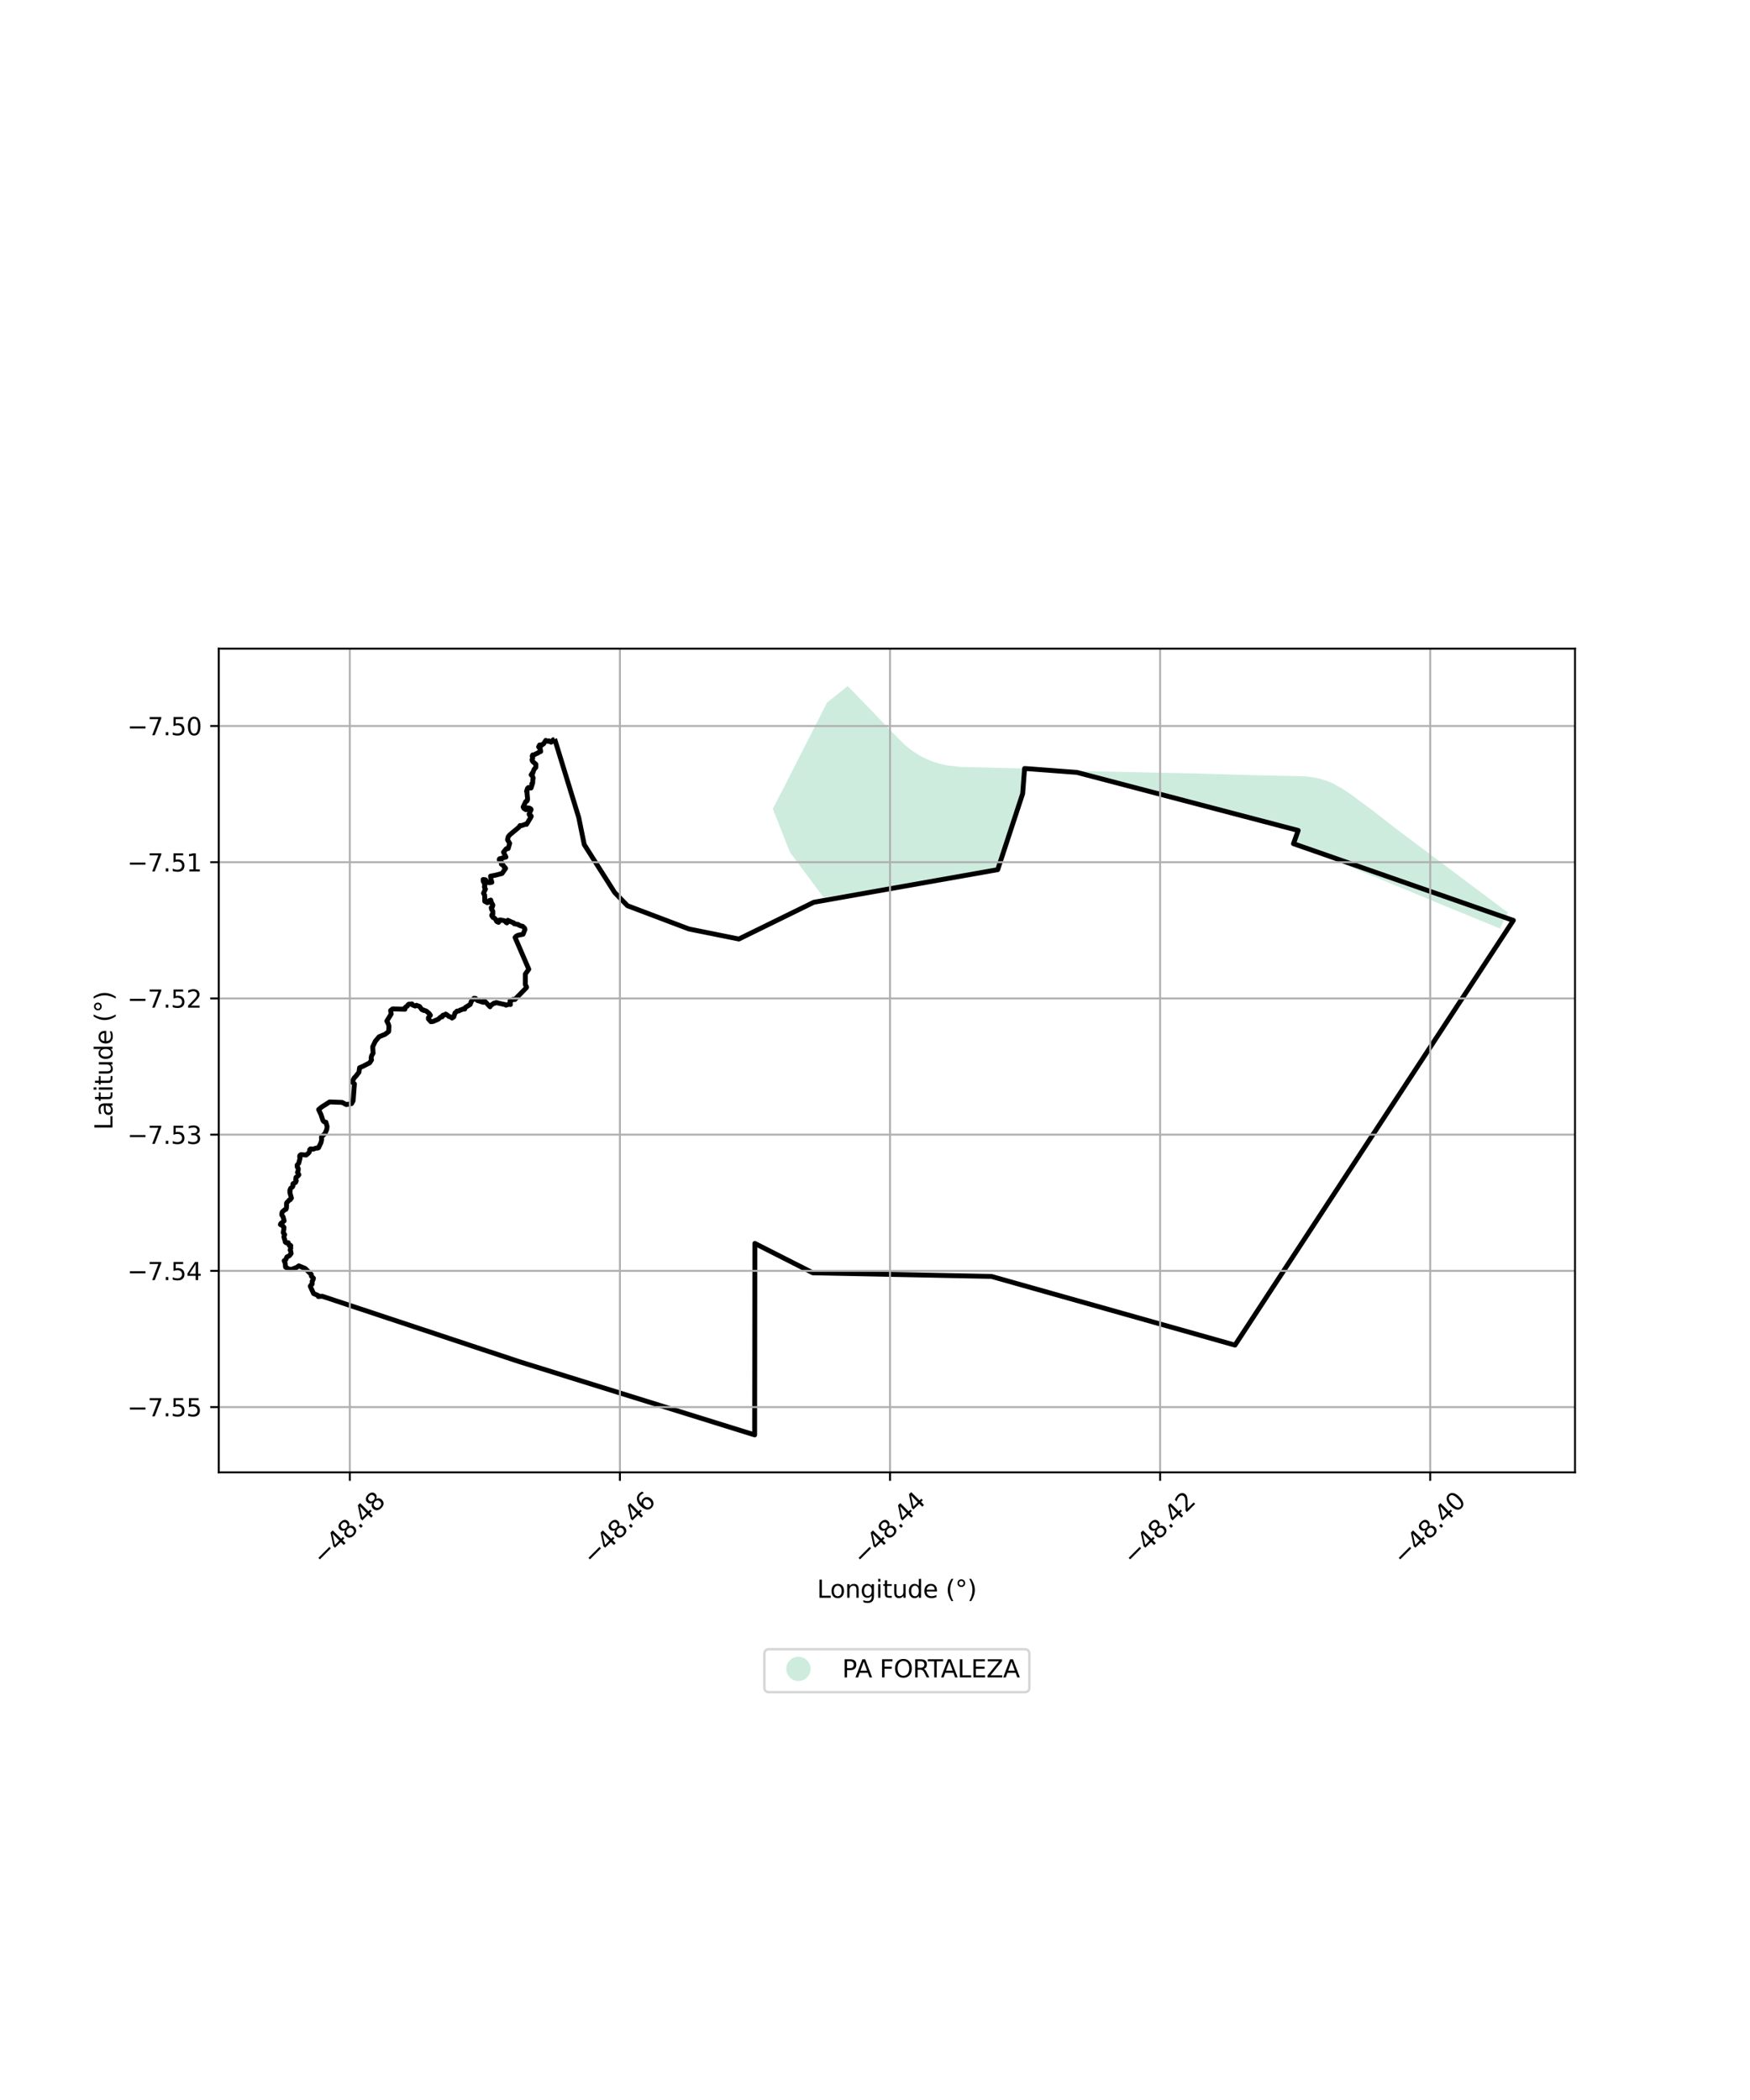 <?xml version="1.0" encoding="utf-8" standalone="no"?>
<!DOCTYPE svg PUBLIC "-//W3C//DTD SVG 1.1//EN"
  "http://www.w3.org/Graphics/SVG/1.1/DTD/svg11.dtd">
<svg xmlns:xlink="http://www.w3.org/1999/xlink" width="720pt" height="864pt" viewBox="0 0 720 864" xmlns="http://www.w3.org/2000/svg" version="1.1">
 <defs>
  <style type="text/css">*{stroke-linejoin: round; stroke-linecap: butt}</style>
 </defs>
 <g id="figure_1">
  <g id="patch_1">
   <path d="M 0 864 
L 720 864 
L 720 0 
L 0 0 
z
" style="fill: #ffffff"/>
  </g>
  <g id="axes_1">
   <g id="patch_2">
    <path d="M 90 605.76 
L 648 605.76 
L 648 266.88 
L 90 266.88 
z
" style="fill: #ffffff"/>
   </g>
   <g id="PatchCollection_1">
    <path d="M 348.761 282.283 
L 349.115 282.607 
L 370.739 304.991 
L 372.525 306.691 
L 374.014 307.932 
L 375.795 309.222 
L 378.694 311.028 
L 381.395 312.373 
L 384.364 313.541 
L 386.781 314.263 
L 389.633 314.884 
L 391.727 315.146 
L 395.006 315.501 
L 409.726 315.884 
L 421.544 316.192 
L 421.825 316.197 
L 422.288 316.22 
L 420.57 327.367 
L 413.15 349.795 
L 410.473 357.811 
L 405.474 358.631 
L 399.176 359.768 
L 384.804 362.064 
L 338.821 369.201 
L 325.818 351.74 
L 324.978 350.616 
L 317.956 332.742 
L 322.774 323.454 
L 340.271 289.042 
L 348.761 282.283 
" clip-path="url(#p075e781aef)" style="fill: #b3e2cd; fill-opacity: 0.65"/>
    <path d="M 422.684 316.257 
L 443.074 317.194 
L 492.161 318.244 
L 513.594 318.873 
L 529.961 319.229 
L 535.843 319.379 
L 537.383 319.46 
L 538.799 319.595 
L 540.942 319.928 
L 543.102 320.411 
L 545.79 321.25 
L 547.526 321.933 
L 548.693 322.458 
L 550.192 323.358 
L 552.061 324.326 
L 553.504 325.304 
L 555.495 326.619 
L 564.859 333.552 
L 574.776 341.272 
L 586.773 350.259 
L 618.557 374.093 
L 620.468 375.415 
L 617.1 382.033 
L 614.555 380.964 
L 594.937 372.935 
L 579.221 366.372 
L 565.757 360.83 
L 564.326 360.31 
L 554.044 356.022 
L 543.941 351.881 
L 532.173 347.114 
L 534.116 341.672 
L 528.557 339.335 
L 512.359 335.051 
L 491.82 329.75 
L 443.072 317.784 
L 422.684 316.257 
" clip-path="url(#p075e781aef)" style="fill: #b3e2cd; fill-opacity: 0.65"/>
   </g>
   <g id="PatchCollection_2">
    <path d="M 228.202 304.042 
L 238.112 336.345 
L 240.375 347.488 
L 252.903 367.216 
L 258.161 372.637 
L 283.454 382.207 
L 303.98 386.341 
L 334.85 371.208 
L 410.481 357.807 
L 420.748 326.542 
L 421.544 316.192 
L 422.684 316.258 
L 443.072 317.785 
L 534.117 341.672 
L 532.173 347.114 
L 622.636 378.67 
L 607.345 401.983 
L 532.289 516.507 
L 508.11 553.419 
L 407.927 525.159 
L 334.417 523.675 
L 310.567 511.578 
L 310.479 590.357 
L 213.726 560.247 
L 132.551 533.308 
L 130.961 533.438 
L 130.884 533 
L 129.02 532.216 
L 127.649 529.202 
L 128.042 528.61 
L 128.428 528.332 
L 128.448 527.098 
L 128.754 526.612 
L 128.964 525.907 
L 128.113 525.055 
L 128.093 524.36 
L 125.536 521.873 
L 122.941 520.81 
L 122.012 521.462 
L 119.891 522.275 
L 118.781 522.112 
L 117.475 521.312 
L 117.33 519.718 
L 116.908 518.679 
L 117.589 518.234 
L 118.055 517.123 
L 119.044 516.658 
L 119.783 515.722 
L 119.585 514.576 
L 119.373 514.291 
L 119.64 513.501 
L 119.481 513.144 
L 119.661 512.521 
L 119.499 512.341 
L 118.953 512.339 
L 118.584 511.28 
L 117.837 511.355 
L 117.357 511.014 
L 117.294 510.578 
L 116.803 508.949 
L 116.911 508.394 
L 117.135 507.949 
L 116.545 507.207 
L 116.848 505.078 
L 116.732 504.799 
L 116.428 504.602 
L 116.067 503.973 
L 115.626 503.965 
L 115.364 503.805 
L 115.41 503.606 
L 115.7 503.199 
L 116.101 502.988 
L 116.902 502.314 
L 116.493 500.7 
L 115.967 499.881 
L 115.995 499.125 
L 116.131 498.632 
L 117.17 497.696 
L 117.631 497.568 
L 117.828 497.159 
L 117.894 496.247 
L 117.868 495.097 
L 118.024 494.762 
L 118.61 494.207 
L 119.057 493.674 
L 119.38 493.61 
L 119.902 492.924 
L 119.236 490.578 
L 119.373 490.154 
L 119.221 489.876 
L 119.582 488.921 
L 120.3 488.333 
L 120.473 488.086 
L 120.543 487.78 
L 120.455 487.296 
L 120.618 486.951 
L 121.423 486.598 
L 121.621 486.455 
L 121.895 485.77 
L 121.672 485.401 
L 121.752 484.7 
L 121.785 484.384 
L 122.38 484.022 
L 122.769 483.581 
L 122.986 483.305 
L 122.38 482.373 
L 122.621 481.903 
L 122.73 480.923 
L 122.601 480.502 
L 122.307 480.176 
L 122.238 479.409 
L 122.92 478.584 
L 123.442 476.516 
L 123.278 475.948 
L 123.341 475.452 
L 123.729 475.083 
L 124.021 475.062 
L 125.969 475.216 
L 126.747 474.574 
L 127.182 474.126 
L 127.445 473.366 
L 127.38 473.093 
L 127.744 472.679 
L 128.979 472.777 
L 129.638 472.499 
L 130.277 472.313 
L 130.721 472.372 
L 131.072 472.205 
L 132.085 470.041 
L 132.317 468.91 
L 132.257 467.803 
L 133.724 466.32 
L 134.447 464.636 
L 134.575 463.448 
L 134.089 461.725 
L 133.369 461.535 
L 132.859 461.01 
L 132.062 458.559 
L 131.088 456.502 
L 132.27 455.506 
L 135.612 453.372 
L 140.787 453.564 
L 142.469 454.458 
L 144.632 454.053 
L 145.296 452.887 
L 145.821 445.94 
L 144.995 445.254 
L 145.287 444.311 
L 145.771 443.426 
L 146.345 442.856 
L 147.676 441.171 
L 147.928 439.305 
L 149.222 438.748 
L 152.061 437.304 
L 152.864 436.086 
L 152.681 435.291 
L 152.925 434.268 
L 153.514 433.308 
L 153.327 430.705 
L 154.434 428.374 
L 155.993 426.532 
L 158.42 425.554 
L 159.905 424.407 
L 160.029 422.163 
L 159.761 421.29 
L 159.159 420.074 
L 160.959 417.155 
L 160.703 415.749 
L 161.535 415.094 
L 166.606 415.24 
L 166.502 414.734 
L 167.117 414.16 
L 167.527 413.993 
L 167.963 413.297 
L 168.33 413.112 
L 168.608 413.172 
L 169.5 413.038 
L 169.784 413.504 
L 170.84 413.92 
L 171.316 413.61 
L 172.607 414.073 
L 173.588 415.398 
L 174.212 415.516 
L 174.302 415.724 
L 174.859 415.76 
L 175.578 416.101 
L 175.771 416.325 
L 176.585 416.987 
L 177.074 417.717 
L 176.26 418.704 
L 176.253 419.223 
L 177.277 420.358 
L 178.149 420.266 
L 180.288 419.345 
L 181.255 418.479 
L 181.544 418.376 
L 181.913 418.381 
L 182.129 417.754 
L 182.57 417.569 
L 182.802 417.61 
L 183.395 417.22 
L 184.274 417.792 
L 184.462 418.041 
L 184.736 418.215 
L 185.394 418.4 
L 185.986 418.86 
L 186.718 418.346 
L 187.207 416.736 
L 187.883 416.222 
L 187.982 415.997 
L 188.919 415.892 
L 189.346 415.541 
L 189.781 415.477 
L 190.446 415.142 
L 190.57 415.2 
L 191.209 415.158 
L 191.422 414.511 
L 193.391 413.316 
L 193.553 413.014 
L 193.93 411.969 
L 195.028 410.708 
L 195.652 410.769 
L 196.348 411.613 
L 198.82 412.388 
L 198.952 412.108 
L 198.85 412.034 
L 198.951 411.84 
L 199.21 411.669 
L 201.613 414.213 
L 201.884 413.718 
L 203.283 412.702 
L 203.654 412.755 
L 204.134 412.466 
L 204.866 412.671 
L 208.056 413.393 
L 208.182 413.568 
L 209.607 413.124 
L 209.989 413.308 
L 209.84 411.791 
L 210.41 411.663 
L 211.047 411.156 
L 211.36 411.183 
L 211.784 411.254 
L 216.571 406.364 
L 216.647 406.101 
L 216.127 405.083 
L 216.15 400.743 
L 217.55 398.758 
L 211.905 385.679 
L 212.407 385.149 
L 213.182 384.781 
L 215.192 384.379 
L 215.986 382.414 
L 215.811 381.857 
L 215.027 381.1 
L 214.304 380.946 
L 213.555 380.665 
L 213.186 380.349 
L 211.536 380.052 
L 211.322 379.654 
L 210.643 379.428 
L 208.939 378.635 
L 208.807 378.904 
L 208.778 379.412 
L 208.567 379.704 
L 208.311 379.597 
L 208.005 379.244 
L 207.456 378.79 
L 205.746 378.482 
L 206.086 378.674 
L 205.444 378.571 
L 205.31 379.202 
L 205.112 379.477 
L 204.595 379.263 
L 204.378 379.128 
L 204.179 378.819 
L 204.163 378.52 
L 203.402 377.693 
L 202.86 377.505 
L 202.342 376.754 
L 202.346 376.484 
L 202.532 376.163 
L 202.784 376.104 
L 202.752 374.862 
L 202.232 374.115 
L 202.116 373.411 
L 202.523 373.281 
L 202.482 372.943 
L 202.684 372.801 
L 202.785 372.35 
L 202.144 371.219 
L 201.909 370.319 
L 201.286 370.529 
L 201.15 371.231 
L 200.446 371.377 
L 200.165 371.184 
L 199.438 370.829 
L 199.433 369.071 
L 199.386 368.251 
L 199.231 368.061 
L 198.939 367.487 
L 199.345 366.598 
L 199.722 365.795 
L 199.371 365.277 
L 199.302 364.752 
L 199.448 364.56 
L 199.397 363.933 
L 199.298 363.718 
L 199.254 363.09 
L 198.847 362.674 
L 198.768 361.853 
L 199.732 361.963 
L 200.19 362.728 
L 200.786 363.138 
L 201.645 363.162 
L 202.377 362.979 
L 201.962 361.721 
L 201.832 360.46 
L 203.653 360.127 
L 206.533 359.387 
L 208.019 357.288 
L 207.738 356.849 
L 207.347 356.607 
L 207.059 356.007 
L 206.279 355.553 
L 206.438 354.811 
L 205.8 354.402 
L 205.49 354.011 
L 205.386 353.607 
L 205.539 353.332 
L 208.161 352.625 
L 207.157 350.615 
L 208.277 349.213 
L 209.072 349.114 
L 209.699 346.97 
L 208.814 345.516 
L 209.124 344.209 
L 209.815 343.397 
L 213.462 340.376 
L 213.952 339.654 
L 214.663 339.663 
L 216.167 339.109 
L 216.609 339.192 
L 218.317 336.391 
L 218.575 335.813 
L 218.381 335.549 
L 217.815 335.302 
L 217.684 334.918 
L 218.519 333.083 
L 218.299 332.745 
L 217.814 332.495 
L 216.923 332.37 
L 216.797 332.763 
L 216.372 333.132 
L 215.581 332.639 
L 215.228 332.039 
L 216.337 329.723 
L 216.768 329.599 
L 216.936 329.327 
L 217.073 328.865 
L 216.838 326.425 
L 216.846 325.131 
L 216.632 325.587 
L 217.014 324.387 
L 217.411 323.999 
L 217.873 324.175 
L 218.472 324.22 
L 218.628 323.859 
L 218.684 323.371 
L 218.897 323.038 
L 218.938 322.659 
L 218.805 322.449 
L 219.153 322.215 
L 219.226 320.539 
L 219.393 320.148 
L 219.042 319.284 
L 218.531 318.798 
L 219.22 317.724 
L 219.135 318.213 
L 219.746 316.526 
L 220.446 315.738 
L 220.46 314.416 
L 219.244 313.377 
L 218.982 312.999 
L 218.865 312.6 
L 219.064 312.335 
L 219.17 311.862 
L 218.942 311.129 
L 219.161 310.594 
L 219.767 310.545 
L 220.657 310.071 
L 221.251 309.857 
L 221.43 309.629 
L 222.454 309.188 
L 222.196 307.755 
L 221.928 307.719 
L 221.603 307.273 
L 222.014 306.504 
L 222.366 306.513 
L 222.666 306.646 
L 222.95 306.569 
L 223.291 306.187 
L 223.593 306.092 
L 224.539 304.623 
L 225.311 304.982 
L 225.602 304.998 
L 225.883 304.822 
L 226.725 305.345 
L 226.965 305.25 
L 227.619 304.37 
L 227.856 304.442 
L 228.202 304.042 
L 228.202 304.042 
" clip-path="url(#p075e781aef)" style="fill: none; stroke: #000000; stroke-width: 2"/>
   </g>
   <g id="matplotlib.axis_1">
    <g id="xtick_1">
     <g id="line2d_1">
      <path d="M 143.931 605.76 
L 143.931 266.88 
" clip-path="url(#p075e781aef)" style="fill: none; stroke: #b0b0b0; stroke-width: 0.8; stroke-linecap: square"/>
     </g>
     <g id="line2d_2">
      <defs>
       <path id="mecf07f4f03" d="M 0 0 
L 0 3.5 
" style="stroke: #000000; stroke-width: 0.8"/>
      </defs>
      <g>
       <use xlink:href="#mecf07f4f03" x="143.931" y="605.76" style="stroke: #000000; stroke-width: 0.8"/>
      </g>
     </g>
     <g id="text_1">
      <!-- −48.48 -->
      <g transform="translate(132.798 644.302) rotate(-45) scale(0.1 -0.1)">
       <defs>
        <path id="DejaVuSans-2212" d="M 678 2272 
L 4684 2272 
L 4684 1741 
L 678 1741 
L 678 2272 
z
" transform="scale(0.016)"/>
        <path id="DejaVuSans-34" d="M 2419 4116 
L 825 1625 
L 2419 1625 
L 2419 4116 
z
M 2253 4666 
L 3047 4666 
L 3047 1625 
L 3713 1625 
L 3713 1100 
L 3047 1100 
L 3047 0 
L 2419 0 
L 2419 1100 
L 313 1100 
L 313 1709 
L 2253 4666 
z
" transform="scale(0.016)"/>
        <path id="DejaVuSans-38" d="M 2034 2216 
Q 1584 2216 1326 1975 
Q 1069 1734 1069 1313 
Q 1069 891 1326 650 
Q 1584 409 2034 409 
Q 2484 409 2743 651 
Q 3003 894 3003 1313 
Q 3003 1734 2745 1975 
Q 2488 2216 2034 2216 
z
M 1403 2484 
Q 997 2584 770 2862 
Q 544 3141 544 3541 
Q 544 4100 942 4425 
Q 1341 4750 2034 4750 
Q 2731 4750 3128 4425 
Q 3525 4100 3525 3541 
Q 3525 3141 3298 2862 
Q 3072 2584 2669 2484 
Q 3125 2378 3379 2068 
Q 3634 1759 3634 1313 
Q 3634 634 3220 271 
Q 2806 -91 2034 -91 
Q 1263 -91 848 271 
Q 434 634 434 1313 
Q 434 1759 690 2068 
Q 947 2378 1403 2484 
z
M 1172 3481 
Q 1172 3119 1398 2916 
Q 1625 2713 2034 2713 
Q 2441 2713 2670 2916 
Q 2900 3119 2900 3481 
Q 2900 3844 2670 4047 
Q 2441 4250 2034 4250 
Q 1625 4250 1398 4047 
Q 1172 3844 1172 3481 
z
" transform="scale(0.016)"/>
        <path id="DejaVuSans-2e" d="M 684 794 
L 1344 794 
L 1344 0 
L 684 0 
L 684 794 
z
" transform="scale(0.016)"/>
       </defs>
       <use xlink:href="#DejaVuSans-2212"/>
       <use xlink:href="#DejaVuSans-34" transform="translate(83.789 0)"/>
       <use xlink:href="#DejaVuSans-38" transform="translate(147.412 0)"/>
       <use xlink:href="#DejaVuSans-2e" transform="translate(211.035 0)"/>
       <use xlink:href="#DejaVuSans-34" transform="translate(242.822 0)"/>
       <use xlink:href="#DejaVuSans-38" transform="translate(306.445 0)"/>
      </g>
     </g>
    </g>
    <g id="xtick_2">
     <g id="line2d_3">
      <path d="M 255.054 605.76 
L 255.054 266.88 
" clip-path="url(#p075e781aef)" style="fill: none; stroke: #b0b0b0; stroke-width: 0.8; stroke-linecap: square"/>
     </g>
     <g id="line2d_4">
      <g>
       <use xlink:href="#mecf07f4f03" x="255.054" y="605.76" style="stroke: #000000; stroke-width: 0.8"/>
      </g>
     </g>
     <g id="text_2">
      <!-- −48.46 -->
      <g transform="translate(243.921 644.302) rotate(-45) scale(0.1 -0.1)">
       <defs>
        <path id="DejaVuSans-36" d="M 2113 2584 
Q 1688 2584 1439 2293 
Q 1191 2003 1191 1497 
Q 1191 994 1439 701 
Q 1688 409 2113 409 
Q 2538 409 2786 701 
Q 3034 994 3034 1497 
Q 3034 2003 2786 2293 
Q 2538 2584 2113 2584 
z
M 3366 4563 
L 3366 3988 
Q 3128 4100 2886 4159 
Q 2644 4219 2406 4219 
Q 1781 4219 1451 3797 
Q 1122 3375 1075 2522 
Q 1259 2794 1537 2939 
Q 1816 3084 2150 3084 
Q 2853 3084 3261 2657 
Q 3669 2231 3669 1497 
Q 3669 778 3244 343 
Q 2819 -91 2113 -91 
Q 1303 -91 875 529 
Q 447 1150 447 2328 
Q 447 3434 972 4092 
Q 1497 4750 2381 4750 
Q 2619 4750 2861 4703 
Q 3103 4656 3366 4563 
z
" transform="scale(0.016)"/>
       </defs>
       <use xlink:href="#DejaVuSans-2212"/>
       <use xlink:href="#DejaVuSans-34" transform="translate(83.789 0)"/>
       <use xlink:href="#DejaVuSans-38" transform="translate(147.412 0)"/>
       <use xlink:href="#DejaVuSans-2e" transform="translate(211.035 0)"/>
       <use xlink:href="#DejaVuSans-34" transform="translate(242.822 0)"/>
       <use xlink:href="#DejaVuSans-36" transform="translate(306.445 0)"/>
      </g>
     </g>
    </g>
    <g id="xtick_3">
     <g id="line2d_5">
      <path d="M 366.177 605.76 
L 366.177 266.88 
" clip-path="url(#p075e781aef)" style="fill: none; stroke: #b0b0b0; stroke-width: 0.8; stroke-linecap: square"/>
     </g>
     <g id="line2d_6">
      <g>
       <use xlink:href="#mecf07f4f03" x="366.177" y="605.76" style="stroke: #000000; stroke-width: 0.8"/>
      </g>
     </g>
     <g id="text_3">
      <!-- −48.44 -->
      <g transform="translate(355.044 644.302) rotate(-45) scale(0.1 -0.1)">
       <use xlink:href="#DejaVuSans-2212"/>
       <use xlink:href="#DejaVuSans-34" transform="translate(83.789 0)"/>
       <use xlink:href="#DejaVuSans-38" transform="translate(147.412 0)"/>
       <use xlink:href="#DejaVuSans-2e" transform="translate(211.035 0)"/>
       <use xlink:href="#DejaVuSans-34" transform="translate(242.822 0)"/>
       <use xlink:href="#DejaVuSans-34" transform="translate(306.445 0)"/>
      </g>
     </g>
    </g>
    <g id="xtick_4">
     <g id="line2d_7">
      <path d="M 477.3 605.76 
L 477.3 266.88 
" clip-path="url(#p075e781aef)" style="fill: none; stroke: #b0b0b0; stroke-width: 0.8; stroke-linecap: square"/>
     </g>
     <g id="line2d_8">
      <g>
       <use xlink:href="#mecf07f4f03" x="477.3" y="605.76" style="stroke: #000000; stroke-width: 0.8"/>
      </g>
     </g>
     <g id="text_4">
      <!-- −48.42 -->
      <g transform="translate(466.167 644.302) rotate(-45) scale(0.1 -0.1)">
       <defs>
        <path id="DejaVuSans-32" d="M 1228 531 
L 3431 531 
L 3431 0 
L 469 0 
L 469 531 
Q 828 903 1448 1529 
Q 2069 2156 2228 2338 
Q 2531 2678 2651 2914 
Q 2772 3150 2772 3378 
Q 2772 3750 2511 3984 
Q 2250 4219 1831 4219 
Q 1534 4219 1204 4116 
Q 875 4013 500 3803 
L 500 4441 
Q 881 4594 1212 4672 
Q 1544 4750 1819 4750 
Q 2544 4750 2975 4387 
Q 3406 4025 3406 3419 
Q 3406 3131 3298 2873 
Q 3191 2616 2906 2266 
Q 2828 2175 2409 1742 
Q 1991 1309 1228 531 
z
" transform="scale(0.016)"/>
       </defs>
       <use xlink:href="#DejaVuSans-2212"/>
       <use xlink:href="#DejaVuSans-34" transform="translate(83.789 0)"/>
       <use xlink:href="#DejaVuSans-38" transform="translate(147.412 0)"/>
       <use xlink:href="#DejaVuSans-2e" transform="translate(211.035 0)"/>
       <use xlink:href="#DejaVuSans-34" transform="translate(242.822 0)"/>
       <use xlink:href="#DejaVuSans-32" transform="translate(306.445 0)"/>
      </g>
     </g>
    </g>
    <g id="xtick_5">
     <g id="line2d_9">
      <path d="M 588.423 605.76 
L 588.423 266.88 
" clip-path="url(#p075e781aef)" style="fill: none; stroke: #b0b0b0; stroke-width: 0.8; stroke-linecap: square"/>
     </g>
     <g id="line2d_10">
      <g>
       <use xlink:href="#mecf07f4f03" x="588.423" y="605.76" style="stroke: #000000; stroke-width: 0.8"/>
      </g>
     </g>
     <g id="text_5">
      <!-- −48.40 -->
      <g transform="translate(577.29 644.302) rotate(-45) scale(0.1 -0.1)">
       <defs>
        <path id="DejaVuSans-30" d="M 2034 4250 
Q 1547 4250 1301 3770 
Q 1056 3291 1056 2328 
Q 1056 1369 1301 889 
Q 1547 409 2034 409 
Q 2525 409 2770 889 
Q 3016 1369 3016 2328 
Q 3016 3291 2770 3770 
Q 2525 4250 2034 4250 
z
M 2034 4750 
Q 2819 4750 3233 4129 
Q 3647 3509 3647 2328 
Q 3647 1150 3233 529 
Q 2819 -91 2034 -91 
Q 1250 -91 836 529 
Q 422 1150 422 2328 
Q 422 3509 836 4129 
Q 1250 4750 2034 4750 
z
" transform="scale(0.016)"/>
       </defs>
       <use xlink:href="#DejaVuSans-2212"/>
       <use xlink:href="#DejaVuSans-34" transform="translate(83.789 0)"/>
       <use xlink:href="#DejaVuSans-38" transform="translate(147.412 0)"/>
       <use xlink:href="#DejaVuSans-2e" transform="translate(211.035 0)"/>
       <use xlink:href="#DejaVuSans-34" transform="translate(242.822 0)"/>
       <use xlink:href="#DejaVuSans-30" transform="translate(306.445 0)"/>
      </g>
     </g>
    </g>
    <g id="text_6">
     <!-- Longitude (°) -->
     <g transform="translate(336.14 657.371) scale(0.1 -0.1)">
      <defs>
       <path id="DejaVuSans-4c" d="M 628 4666 
L 1259 4666 
L 1259 531 
L 3531 531 
L 3531 0 
L 628 0 
L 628 4666 
z
" transform="scale(0.016)"/>
       <path id="DejaVuSans-6f" d="M 1959 3097 
Q 1497 3097 1228 2736 
Q 959 2375 959 1747 
Q 959 1119 1226 758 
Q 1494 397 1959 397 
Q 2419 397 2687 759 
Q 2956 1122 2956 1747 
Q 2956 2369 2687 2733 
Q 2419 3097 1959 3097 
z
M 1959 3584 
Q 2709 3584 3137 3096 
Q 3566 2609 3566 1747 
Q 3566 888 3137 398 
Q 2709 -91 1959 -91 
Q 1206 -91 779 398 
Q 353 888 353 1747 
Q 353 2609 779 3096 
Q 1206 3584 1959 3584 
z
" transform="scale(0.016)"/>
       <path id="DejaVuSans-6e" d="M 3513 2113 
L 3513 0 
L 2938 0 
L 2938 2094 
Q 2938 2591 2744 2837 
Q 2550 3084 2163 3084 
Q 1697 3084 1428 2787 
Q 1159 2491 1159 1978 
L 1159 0 
L 581 0 
L 581 3500 
L 1159 3500 
L 1159 2956 
Q 1366 3272 1645 3428 
Q 1925 3584 2291 3584 
Q 2894 3584 3203 3211 
Q 3513 2838 3513 2113 
z
" transform="scale(0.016)"/>
       <path id="DejaVuSans-67" d="M 2906 1791 
Q 2906 2416 2648 2759 
Q 2391 3103 1925 3103 
Q 1463 3103 1205 2759 
Q 947 2416 947 1791 
Q 947 1169 1205 825 
Q 1463 481 1925 481 
Q 2391 481 2648 825 
Q 2906 1169 2906 1791 
z
M 3481 434 
Q 3481 -459 3084 -895 
Q 2688 -1331 1869 -1331 
Q 1566 -1331 1297 -1286 
Q 1028 -1241 775 -1147 
L 775 -588 
Q 1028 -725 1275 -790 
Q 1522 -856 1778 -856 
Q 2344 -856 2625 -561 
Q 2906 -266 2906 331 
L 2906 616 
Q 2728 306 2450 153 
Q 2172 0 1784 0 
Q 1141 0 747 490 
Q 353 981 353 1791 
Q 353 2603 747 3093 
Q 1141 3584 1784 3584 
Q 2172 3584 2450 3431 
Q 2728 3278 2906 2969 
L 2906 3500 
L 3481 3500 
L 3481 434 
z
" transform="scale(0.016)"/>
       <path id="DejaVuSans-69" d="M 603 3500 
L 1178 3500 
L 1178 0 
L 603 0 
L 603 3500 
z
M 603 4863 
L 1178 4863 
L 1178 4134 
L 603 4134 
L 603 4863 
z
" transform="scale(0.016)"/>
       <path id="DejaVuSans-74" d="M 1172 4494 
L 1172 3500 
L 2356 3500 
L 2356 3053 
L 1172 3053 
L 1172 1153 
Q 1172 725 1289 603 
Q 1406 481 1766 481 
L 2356 481 
L 2356 0 
L 1766 0 
Q 1100 0 847 248 
Q 594 497 594 1153 
L 594 3053 
L 172 3053 
L 172 3500 
L 594 3500 
L 594 4494 
L 1172 4494 
z
" transform="scale(0.016)"/>
       <path id="DejaVuSans-75" d="M 544 1381 
L 544 3500 
L 1119 3500 
L 1119 1403 
Q 1119 906 1312 657 
Q 1506 409 1894 409 
Q 2359 409 2629 706 
Q 2900 1003 2900 1516 
L 2900 3500 
L 3475 3500 
L 3475 0 
L 2900 0 
L 2900 538 
Q 2691 219 2414 64 
Q 2138 -91 1772 -91 
Q 1169 -91 856 284 
Q 544 659 544 1381 
z
M 1991 3584 
L 1991 3584 
z
" transform="scale(0.016)"/>
       <path id="DejaVuSans-64" d="M 2906 2969 
L 2906 4863 
L 3481 4863 
L 3481 0 
L 2906 0 
L 2906 525 
Q 2725 213 2448 61 
Q 2172 -91 1784 -91 
Q 1150 -91 751 415 
Q 353 922 353 1747 
Q 353 2572 751 3078 
Q 1150 3584 1784 3584 
Q 2172 3584 2448 3432 
Q 2725 3281 2906 2969 
z
M 947 1747 
Q 947 1113 1208 752 
Q 1469 391 1925 391 
Q 2381 391 2643 752 
Q 2906 1113 2906 1747 
Q 2906 2381 2643 2742 
Q 2381 3103 1925 3103 
Q 1469 3103 1208 2742 
Q 947 2381 947 1747 
z
" transform="scale(0.016)"/>
       <path id="DejaVuSans-65" d="M 3597 1894 
L 3597 1613 
L 953 1613 
Q 991 1019 1311 708 
Q 1631 397 2203 397 
Q 2534 397 2845 478 
Q 3156 559 3463 722 
L 3463 178 
Q 3153 47 2828 -22 
Q 2503 -91 2169 -91 
Q 1331 -91 842 396 
Q 353 884 353 1716 
Q 353 2575 817 3079 
Q 1281 3584 2069 3584 
Q 2775 3584 3186 3129 
Q 3597 2675 3597 1894 
z
M 3022 2063 
Q 3016 2534 2758 2815 
Q 2500 3097 2075 3097 
Q 1594 3097 1305 2825 
Q 1016 2553 972 2059 
L 3022 2063 
z
" transform="scale(0.016)"/>
       <path id="DejaVuSans-20" transform="scale(0.016)"/>
       <path id="DejaVuSans-28" d="M 1984 4856 
Q 1566 4138 1362 3434 
Q 1159 2731 1159 2009 
Q 1159 1288 1364 580 
Q 1569 -128 1984 -844 
L 1484 -844 
Q 1016 -109 783 600 
Q 550 1309 550 2009 
Q 550 2706 781 3412 
Q 1013 4119 1484 4856 
L 1984 4856 
z
" transform="scale(0.016)"/>
       <path id="DejaVuSans-b0" d="M 1600 4347 
Q 1350 4347 1178 4173 
Q 1006 4000 1006 3750 
Q 1006 3503 1178 3333 
Q 1350 3163 1600 3163 
Q 1850 3163 2022 3333 
Q 2194 3503 2194 3750 
Q 2194 3997 2020 4172 
Q 1847 4347 1600 4347 
z
M 1600 4750 
Q 1800 4750 1984 4673 
Q 2169 4597 2303 4453 
Q 2447 4313 2519 4134 
Q 2591 3956 2591 3750 
Q 2591 3338 2302 3052 
Q 2013 2766 1594 2766 
Q 1172 2766 890 3047 
Q 609 3328 609 3750 
Q 609 4169 896 4459 
Q 1184 4750 1600 4750 
z
" transform="scale(0.016)"/>
       <path id="DejaVuSans-29" d="M 513 4856 
L 1013 4856 
Q 1481 4119 1714 3412 
Q 1947 2706 1947 2009 
Q 1947 1309 1714 600 
Q 1481 -109 1013 -844 
L 513 -844 
Q 928 -128 1133 580 
Q 1338 1288 1338 2009 
Q 1338 2731 1133 3434 
Q 928 4138 513 4856 
z
" transform="scale(0.016)"/>
      </defs>
      <use xlink:href="#DejaVuSans-4c"/>
      <use xlink:href="#DejaVuSans-6f" transform="translate(53.963 0)"/>
      <use xlink:href="#DejaVuSans-6e" transform="translate(115.145 0)"/>
      <use xlink:href="#DejaVuSans-67" transform="translate(178.523 0)"/>
      <use xlink:href="#DejaVuSans-69" transform="translate(242 0)"/>
      <use xlink:href="#DejaVuSans-74" transform="translate(269.783 0)"/>
      <use xlink:href="#DejaVuSans-75" transform="translate(308.992 0)"/>
      <use xlink:href="#DejaVuSans-64" transform="translate(372.371 0)"/>
      <use xlink:href="#DejaVuSans-65" transform="translate(435.848 0)"/>
      <use xlink:href="#DejaVuSans-20" transform="translate(497.371 0)"/>
      <use xlink:href="#DejaVuSans-28" transform="translate(529.158 0)"/>
      <use xlink:href="#DejaVuSans-b0" transform="translate(568.172 0)"/>
      <use xlink:href="#DejaVuSans-29" transform="translate(618.172 0)"/>
     </g>
    </g>
   </g>
   <g id="matplotlib.axis_2">
    <g id="ytick_1">
     <g id="line2d_11">
      <path d="M 90 578.915 
L 648 578.915 
" clip-path="url(#p075e781aef)" style="fill: none; stroke: #b0b0b0; stroke-width: 0.8; stroke-linecap: square"/>
     </g>
     <g id="line2d_12">
      <defs>
       <path id="m6acc77b8b6" d="M 0 0 
L -3.5 0 
" style="stroke: #000000; stroke-width: 0.8"/>
      </defs>
      <g>
       <use xlink:href="#m6acc77b8b6" x="90" y="578.915" style="stroke: #000000; stroke-width: 0.8"/>
      </g>
     </g>
     <g id="text_7">
      <!-- −7.55 -->
      <g transform="translate(52.355 582.715) scale(0.1 -0.1)">
       <defs>
        <path id="DejaVuSans-37" d="M 525 4666 
L 3525 4666 
L 3525 4397 
L 1831 0 
L 1172 0 
L 2766 4134 
L 525 4134 
L 525 4666 
z
" transform="scale(0.016)"/>
        <path id="DejaVuSans-35" d="M 691 4666 
L 3169 4666 
L 3169 4134 
L 1269 4134 
L 1269 2991 
Q 1406 3038 1543 3061 
Q 1681 3084 1819 3084 
Q 2600 3084 3056 2656 
Q 3513 2228 3513 1497 
Q 3513 744 3044 326 
Q 2575 -91 1722 -91 
Q 1428 -91 1123 -41 
Q 819 9 494 109 
L 494 744 
Q 775 591 1075 516 
Q 1375 441 1709 441 
Q 2250 441 2565 725 
Q 2881 1009 2881 1497 
Q 2881 1984 2565 2268 
Q 2250 2553 1709 2553 
Q 1456 2553 1204 2497 
Q 953 2441 691 2322 
L 691 4666 
z
" transform="scale(0.016)"/>
       </defs>
       <use xlink:href="#DejaVuSans-2212"/>
       <use xlink:href="#DejaVuSans-37" transform="translate(83.789 0)"/>
       <use xlink:href="#DejaVuSans-2e" transform="translate(147.412 0)"/>
       <use xlink:href="#DejaVuSans-35" transform="translate(179.199 0)"/>
       <use xlink:href="#DejaVuSans-35" transform="translate(242.822 0)"/>
      </g>
     </g>
    </g>
    <g id="ytick_2">
     <g id="line2d_13">
      <path d="M 90 522.871 
L 648 522.871 
" clip-path="url(#p075e781aef)" style="fill: none; stroke: #b0b0b0; stroke-width: 0.8; stroke-linecap: square"/>
     </g>
     <g id="line2d_14">
      <g>
       <use xlink:href="#m6acc77b8b6" x="90" y="522.871" style="stroke: #000000; stroke-width: 0.8"/>
      </g>
     </g>
     <g id="text_8">
      <!-- −7.54 -->
      <g transform="translate(52.355 526.67) scale(0.1 -0.1)">
       <use xlink:href="#DejaVuSans-2212"/>
       <use xlink:href="#DejaVuSans-37" transform="translate(83.789 0)"/>
       <use xlink:href="#DejaVuSans-2e" transform="translate(147.412 0)"/>
       <use xlink:href="#DejaVuSans-35" transform="translate(179.199 0)"/>
       <use xlink:href="#DejaVuSans-34" transform="translate(242.822 0)"/>
      </g>
     </g>
    </g>
    <g id="ytick_3">
     <g id="line2d_15">
      <path d="M 90 466.827 
L 648 466.827 
" clip-path="url(#p075e781aef)" style="fill: none; stroke: #b0b0b0; stroke-width: 0.8; stroke-linecap: square"/>
     </g>
     <g id="line2d_16">
      <g>
       <use xlink:href="#m6acc77b8b6" x="90" y="466.827" style="stroke: #000000; stroke-width: 0.8"/>
      </g>
     </g>
     <g id="text_9">
      <!-- −7.53 -->
      <g transform="translate(52.355 470.626) scale(0.1 -0.1)">
       <defs>
        <path id="DejaVuSans-33" d="M 2597 2516 
Q 3050 2419 3304 2112 
Q 3559 1806 3559 1356 
Q 3559 666 3084 287 
Q 2609 -91 1734 -91 
Q 1441 -91 1130 -33 
Q 819 25 488 141 
L 488 750 
Q 750 597 1062 519 
Q 1375 441 1716 441 
Q 2309 441 2620 675 
Q 2931 909 2931 1356 
Q 2931 1769 2642 2001 
Q 2353 2234 1838 2234 
L 1294 2234 
L 1294 2753 
L 1863 2753 
Q 2328 2753 2575 2939 
Q 2822 3125 2822 3475 
Q 2822 3834 2567 4026 
Q 2313 4219 1838 4219 
Q 1578 4219 1281 4162 
Q 984 4106 628 3988 
L 628 4550 
Q 988 4650 1302 4700 
Q 1616 4750 1894 4750 
Q 2613 4750 3031 4423 
Q 3450 4097 3450 3541 
Q 3450 3153 3228 2886 
Q 3006 2619 2597 2516 
z
" transform="scale(0.016)"/>
       </defs>
       <use xlink:href="#DejaVuSans-2212"/>
       <use xlink:href="#DejaVuSans-37" transform="translate(83.789 0)"/>
       <use xlink:href="#DejaVuSans-2e" transform="translate(147.412 0)"/>
       <use xlink:href="#DejaVuSans-35" transform="translate(179.199 0)"/>
       <use xlink:href="#DejaVuSans-33" transform="translate(242.822 0)"/>
      </g>
     </g>
    </g>
    <g id="ytick_4">
     <g id="line2d_17">
      <path d="M 90 410.782 
L 648 410.782 
" clip-path="url(#p075e781aef)" style="fill: none; stroke: #b0b0b0; stroke-width: 0.8; stroke-linecap: square"/>
     </g>
     <g id="line2d_18">
      <g>
       <use xlink:href="#m6acc77b8b6" x="90" y="410.782" style="stroke: #000000; stroke-width: 0.8"/>
      </g>
     </g>
     <g id="text_10">
      <!-- −7.52 -->
      <g transform="translate(52.355 414.582) scale(0.1 -0.1)">
       <use xlink:href="#DejaVuSans-2212"/>
       <use xlink:href="#DejaVuSans-37" transform="translate(83.789 0)"/>
       <use xlink:href="#DejaVuSans-2e" transform="translate(147.412 0)"/>
       <use xlink:href="#DejaVuSans-35" transform="translate(179.199 0)"/>
       <use xlink:href="#DejaVuSans-32" transform="translate(242.822 0)"/>
      </g>
     </g>
    </g>
    <g id="ytick_5">
     <g id="line2d_19">
      <path d="M 90 354.738 
L 648 354.738 
" clip-path="url(#p075e781aef)" style="fill: none; stroke: #b0b0b0; stroke-width: 0.8; stroke-linecap: square"/>
     </g>
     <g id="line2d_20">
      <g>
       <use xlink:href="#m6acc77b8b6" x="90" y="354.738" style="stroke: #000000; stroke-width: 0.8"/>
      </g>
     </g>
     <g id="text_11">
      <!-- −7.51 -->
      <g transform="translate(52.355 358.537) scale(0.1 -0.1)">
       <defs>
        <path id="DejaVuSans-31" d="M 794 531 
L 1825 531 
L 1825 4091 
L 703 3866 
L 703 4441 
L 1819 4666 
L 2450 4666 
L 2450 531 
L 3481 531 
L 3481 0 
L 794 0 
L 794 531 
z
" transform="scale(0.016)"/>
       </defs>
       <use xlink:href="#DejaVuSans-2212"/>
       <use xlink:href="#DejaVuSans-37" transform="translate(83.789 0)"/>
       <use xlink:href="#DejaVuSans-2e" transform="translate(147.412 0)"/>
       <use xlink:href="#DejaVuSans-35" transform="translate(179.199 0)"/>
       <use xlink:href="#DejaVuSans-31" transform="translate(242.822 0)"/>
      </g>
     </g>
    </g>
    <g id="ytick_6">
     <g id="line2d_21">
      <path d="M 90 298.694 
L 648 298.694 
" clip-path="url(#p075e781aef)" style="fill: none; stroke: #b0b0b0; stroke-width: 0.8; stroke-linecap: square"/>
     </g>
     <g id="line2d_22">
      <g>
       <use xlink:href="#m6acc77b8b6" x="90" y="298.694" style="stroke: #000000; stroke-width: 0.8"/>
      </g>
     </g>
     <g id="text_12">
      <!-- −7.50 -->
      <g transform="translate(52.355 302.493) scale(0.1 -0.1)">
       <use xlink:href="#DejaVuSans-2212"/>
       <use xlink:href="#DejaVuSans-37" transform="translate(83.789 0)"/>
       <use xlink:href="#DejaVuSans-2e" transform="translate(147.412 0)"/>
       <use xlink:href="#DejaVuSans-35" transform="translate(179.199 0)"/>
       <use xlink:href="#DejaVuSans-30" transform="translate(242.822 0)"/>
      </g>
     </g>
    </g>
    <g id="text_13">
     <!-- Latitude (°) -->
     <g transform="translate(46.275 464.89) rotate(-90) scale(0.1 -0.1)">
      <defs>
       <path id="DejaVuSans-61" d="M 2194 1759 
Q 1497 1759 1228 1600 
Q 959 1441 959 1056 
Q 959 750 1161 570 
Q 1363 391 1709 391 
Q 2188 391 2477 730 
Q 2766 1069 2766 1631 
L 2766 1759 
L 2194 1759 
z
M 3341 1997 
L 3341 0 
L 2766 0 
L 2766 531 
Q 2569 213 2275 61 
Q 1981 -91 1556 -91 
Q 1019 -91 701 211 
Q 384 513 384 1019 
Q 384 1609 779 1909 
Q 1175 2209 1959 2209 
L 2766 2209 
L 2766 2266 
Q 2766 2663 2505 2880 
Q 2244 3097 1772 3097 
Q 1472 3097 1187 3025 
Q 903 2953 641 2809 
L 641 3341 
Q 956 3463 1253 3523 
Q 1550 3584 1831 3584 
Q 2591 3584 2966 3190 
Q 3341 2797 3341 1997 
z
" transform="scale(0.016)"/>
      </defs>
      <use xlink:href="#DejaVuSans-4c"/>
      <use xlink:href="#DejaVuSans-61" transform="translate(55.713 0)"/>
      <use xlink:href="#DejaVuSans-74" transform="translate(116.992 0)"/>
      <use xlink:href="#DejaVuSans-69" transform="translate(156.201 0)"/>
      <use xlink:href="#DejaVuSans-74" transform="translate(183.984 0)"/>
      <use xlink:href="#DejaVuSans-75" transform="translate(223.193 0)"/>
      <use xlink:href="#DejaVuSans-64" transform="translate(286.572 0)"/>
      <use xlink:href="#DejaVuSans-65" transform="translate(350.049 0)"/>
      <use xlink:href="#DejaVuSans-20" transform="translate(411.572 0)"/>
      <use xlink:href="#DejaVuSans-28" transform="translate(443.359 0)"/>
      <use xlink:href="#DejaVuSans-b0" transform="translate(482.373 0)"/>
      <use xlink:href="#DejaVuSans-29" transform="translate(532.373 0)"/>
     </g>
    </g>
   </g>
   <g id="patch_3">
    <path d="M 90 605.76 
L 90 266.88 
" style="fill: none; stroke: #000000; stroke-width: 0.8; stroke-linejoin: miter; stroke-linecap: square"/>
   </g>
   <g id="patch_4">
    <path d="M 648 605.76 
L 648 266.88 
" style="fill: none; stroke: #000000; stroke-width: 0.8; stroke-linejoin: miter; stroke-linecap: square"/>
   </g>
   <g id="patch_5">
    <path d="M 90 605.76 
L 648 605.76 
" style="fill: none; stroke: #000000; stroke-width: 0.8; stroke-linejoin: miter; stroke-linecap: square"/>
   </g>
   <g id="patch_6">
    <path d="M 90 266.88 
L 648 266.88 
" style="fill: none; stroke: #000000; stroke-width: 0.8; stroke-linejoin: miter; stroke-linecap: square"/>
   </g>
   <g id="legend_1">
    <g id="patch_7">
     <path d="M 316.494 696.214 
L 421.506 696.214 
Q 423.506 696.214 423.506 694.214 
L 423.506 680.536 
Q 423.506 678.536 421.506 678.536 
L 316.494 678.536 
Q 314.494 678.536 314.494 680.536 
L 314.494 694.214 
Q 314.494 696.214 316.494 696.214 
z
" style="fill: #ffffff; opacity: 0.8; stroke: #cccccc; stroke-linejoin: miter"/>
    </g>
    <g id="line2d_23">
     <defs>
      <path id="meb288092f7" d="M 0 5 
C 1.326 5 2.598 4.473 3.536 3.536 
C 4.473 2.598 5 1.326 5 0 
C 5 -1.326 4.473 -2.598 3.536 -3.536 
C 2.598 -4.473 1.326 -5 0 -5 
C -1.326 -5 -2.598 -4.473 -3.536 -3.536 
C -4.473 -2.598 -5 -1.326 -5 0 
C -5 1.326 -4.473 2.598 -3.536 3.536 
C -2.598 4.473 -1.326 5 0 5 
z
"/>
     </defs>
     <g>
      <use xlink:href="#meb288092f7" x="328.494" y="686.635" style="fill: #b3e2cd; fill-opacity: 0.65"/>
     </g>
    </g>
    <g id="text_14">
     <!-- PA FORTALEZA -->
     <g transform="translate(346.494 690.135) scale(0.1 -0.1)">
      <defs>
       <path id="DejaVuSans-50" d="M 1259 4147 
L 1259 2394 
L 2053 2394 
Q 2494 2394 2734 2622 
Q 2975 2850 2975 3272 
Q 2975 3691 2734 3919 
Q 2494 4147 2053 4147 
L 1259 4147 
z
M 628 4666 
L 2053 4666 
Q 2838 4666 3239 4311 
Q 3641 3956 3641 3272 
Q 3641 2581 3239 2228 
Q 2838 1875 2053 1875 
L 1259 1875 
L 1259 0 
L 628 0 
L 628 4666 
z
" transform="scale(0.016)"/>
       <path id="DejaVuSans-41" d="M 2188 4044 
L 1331 1722 
L 3047 1722 
L 2188 4044 
z
M 1831 4666 
L 2547 4666 
L 4325 0 
L 3669 0 
L 3244 1197 
L 1141 1197 
L 716 0 
L 50 0 
L 1831 4666 
z
" transform="scale(0.016)"/>
       <path id="DejaVuSans-46" d="M 628 4666 
L 3309 4666 
L 3309 4134 
L 1259 4134 
L 1259 2759 
L 3109 2759 
L 3109 2228 
L 1259 2228 
L 1259 0 
L 628 0 
L 628 4666 
z
" transform="scale(0.016)"/>
       <path id="DejaVuSans-4f" d="M 2522 4238 
Q 1834 4238 1429 3725 
Q 1025 3213 1025 2328 
Q 1025 1447 1429 934 
Q 1834 422 2522 422 
Q 3209 422 3611 934 
Q 4013 1447 4013 2328 
Q 4013 3213 3611 3725 
Q 3209 4238 2522 4238 
z
M 2522 4750 
Q 3503 4750 4090 4092 
Q 4678 3434 4678 2328 
Q 4678 1225 4090 567 
Q 3503 -91 2522 -91 
Q 1538 -91 948 565 
Q 359 1222 359 2328 
Q 359 3434 948 4092 
Q 1538 4750 2522 4750 
z
" transform="scale(0.016)"/>
       <path id="DejaVuSans-52" d="M 2841 2188 
Q 3044 2119 3236 1894 
Q 3428 1669 3622 1275 
L 4263 0 
L 3584 0 
L 2988 1197 
Q 2756 1666 2539 1819 
Q 2322 1972 1947 1972 
L 1259 1972 
L 1259 0 
L 628 0 
L 628 4666 
L 2053 4666 
Q 2853 4666 3247 4331 
Q 3641 3997 3641 3322 
Q 3641 2881 3436 2590 
Q 3231 2300 2841 2188 
z
M 1259 4147 
L 1259 2491 
L 2053 2491 
Q 2509 2491 2742 2702 
Q 2975 2913 2975 3322 
Q 2975 3731 2742 3939 
Q 2509 4147 2053 4147 
L 1259 4147 
z
" transform="scale(0.016)"/>
       <path id="DejaVuSans-54" d="M -19 4666 
L 3928 4666 
L 3928 4134 
L 2272 4134 
L 2272 0 
L 1638 0 
L 1638 4134 
L -19 4134 
L -19 4666 
z
" transform="scale(0.016)"/>
       <path id="DejaVuSans-45" d="M 628 4666 
L 3578 4666 
L 3578 4134 
L 1259 4134 
L 1259 2753 
L 3481 2753 
L 3481 2222 
L 1259 2222 
L 1259 531 
L 3634 531 
L 3634 0 
L 628 0 
L 628 4666 
z
" transform="scale(0.016)"/>
       <path id="DejaVuSans-5a" d="M 359 4666 
L 4025 4666 
L 4025 4184 
L 1075 531 
L 4097 531 
L 4097 0 
L 288 0 
L 288 481 
L 3238 4134 
L 359 4134 
L 359 4666 
z
" transform="scale(0.016)"/>
      </defs>
      <use xlink:href="#DejaVuSans-50"/>
      <use xlink:href="#DejaVuSans-41" transform="translate(53.928 0)"/>
      <use xlink:href="#DejaVuSans-20" transform="translate(122.336 0)"/>
      <use xlink:href="#DejaVuSans-46" transform="translate(154.123 0)"/>
      <use xlink:href="#DejaVuSans-4f" transform="translate(211.643 0)"/>
      <use xlink:href="#DejaVuSans-52" transform="translate(290.354 0)"/>
      <use xlink:href="#DejaVuSans-54" transform="translate(352.586 0)"/>
      <use xlink:href="#DejaVuSans-41" transform="translate(405.92 0)"/>
      <use xlink:href="#DejaVuSans-4c" transform="translate(474.328 0)"/>
      <use xlink:href="#DejaVuSans-45" transform="translate(530.041 0)"/>
      <use xlink:href="#DejaVuSans-5a" transform="translate(593.225 0)"/>
      <use xlink:href="#DejaVuSans-41" transform="translate(661.73 0)"/>
     </g>
    </g>
   </g>
  </g>
 </g>
 <defs>
  <clipPath id="p075e781aef">
   <rect x="90" y="266.88" width="558" height="338.88"/>
  </clipPath>
 </defs>
</svg>
